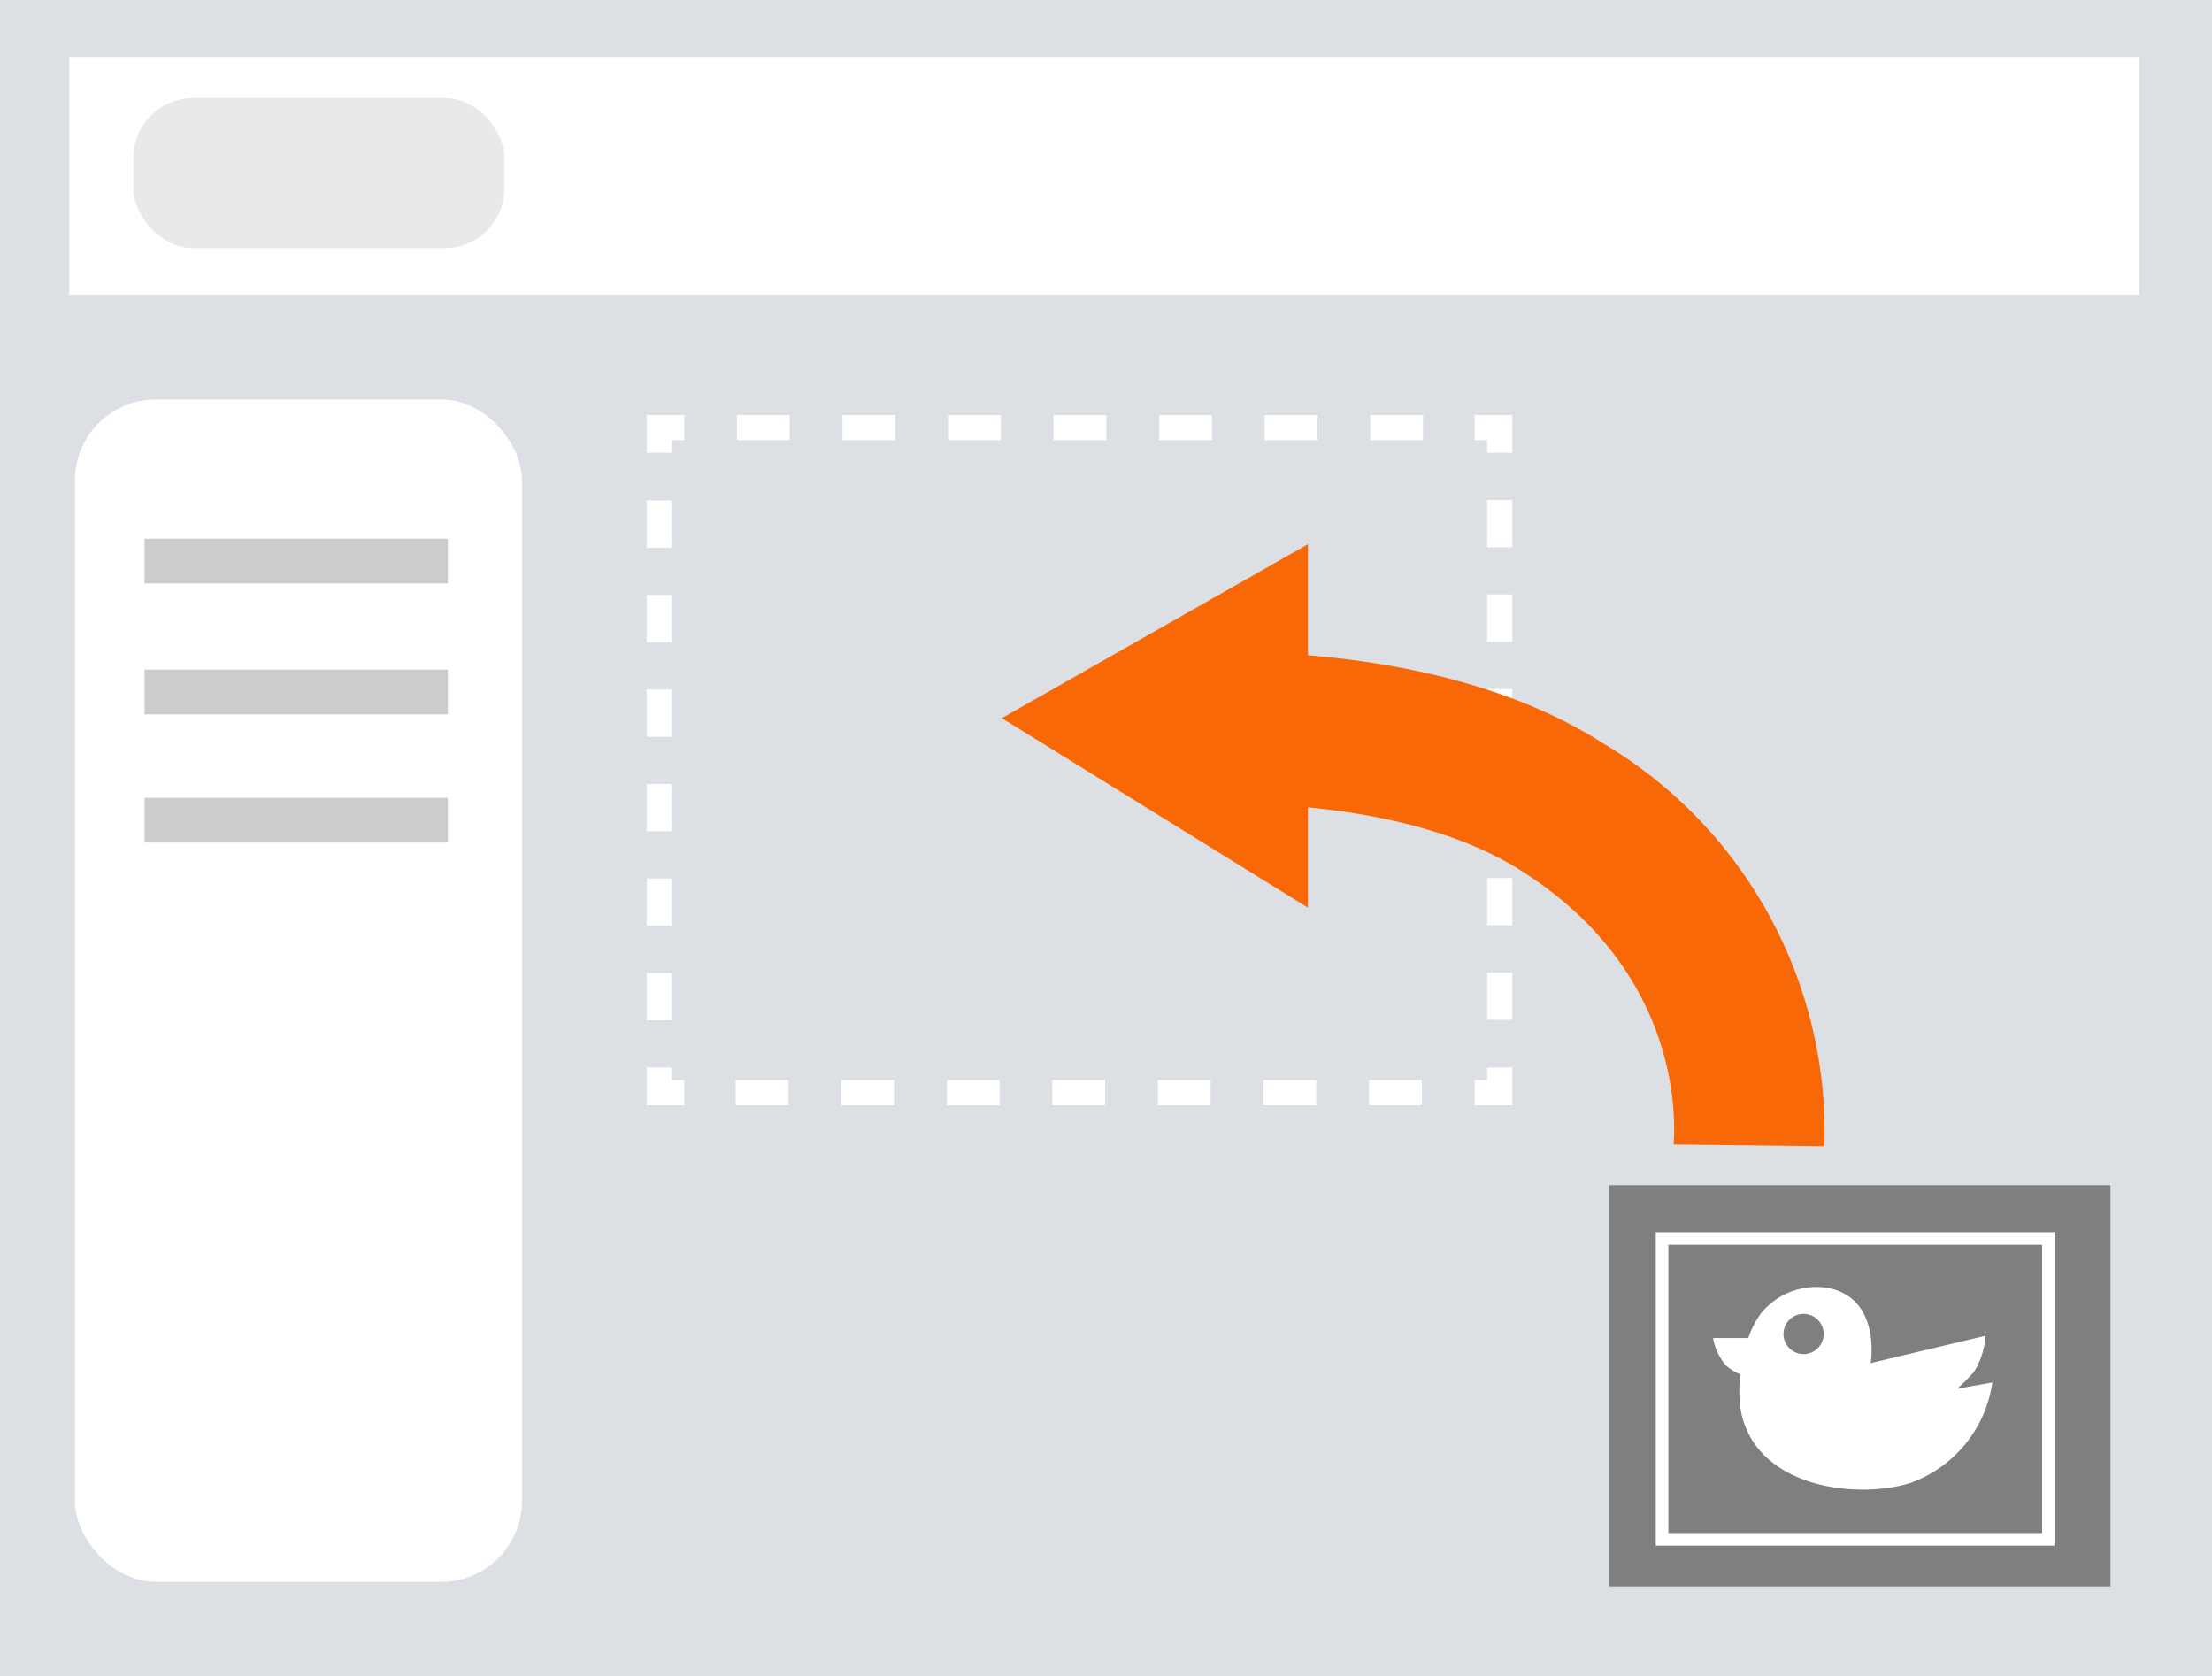 <svg xmlns="http://www.w3.org/2000/svg" viewBox="0 0 88.01 66.68"><defs><style>.cls-1{fill:#dce0e5;}.cls-2{fill:#fff;}.cls-3{fill:#e8e9ea;}.cls-4{fill:#ccc;}.cls-5{fill:#7e7f7f;}.cls-6,.cls-7,.cls-8,.cls-9{fill:none;stroke:#fff;stroke-miterlimit:10;}.cls-6{stroke-width:0.5px;}.cls-8{stroke-dasharray:2.1 2.1;}.cls-9{stroke-dasharray:1.88 1.88;}.cls-10{fill:#f96806;}</style></defs><g id="レイヤー_2" data-name="レイヤー 2"><g id="レイヤー_1-2" data-name="レイヤー 1"><rect class="cls-1" width="88.01" height="66.68"/><rect class="cls-2" x="2.76" y="2.26" width="82.36" height="9.46"/><rect class="cls-3" x="5.31" y="3.9" width="14.76" height="5.97" rx="2.37"/><rect class="cls-2" x="2.98" y="15.89" width="17.79" height="47.04" rx="3.22"/><rect class="cls-4" x="5.75" y="21.43" width="12.07" height="1.78"/><rect class="cls-4" x="5.75" y="26.64" width="12.07" height="1.78"/><rect class="cls-4" x="5.75" y="31.74" width="12.07" height="1.78"/><rect class="cls-5" x="64.02" y="47.15" width="19.95" height="15.96"/><rect class="cls-6" x="66.13" y="49.27" width="15.37" height="11.97"/><polyline class="cls-7" points="59.67 42.47 59.67 43.47 58.67 43.47"/><line class="cls-8" x1="56.57" y1="43.47" x2="28.27" y2="43.47"/><polyline class="cls-7" points="27.23 43.47 26.23 43.47 26.23 42.47"/><line class="cls-9" x1="26.23" y1="40.59" x2="26.23" y2="18.95"/><polyline class="cls-7" points="26.23 18.01 26.23 17.01 27.23 17.01"/><line class="cls-8" x1="29.32" y1="17.01" x2="57.62" y2="17.01"/><polyline class="cls-7" points="58.67 17.01 59.67 17.01 59.67 18.01"/><line class="cls-9" x1="59.67" y1="19.89" x2="59.67" y2="41.53"/><path class="cls-2" d="M77.86,55.25a5.76,5.76,0,0,0,.69-.69A3.08,3.08,0,0,0,79,53.14l-4.57,1.09s.44-2.61-1.74-3a2.85,2.85,0,0,0-2.61,1,3.59,3.59,0,0,0-.52,1h-1.4a2.22,2.22,0,0,0,.5,1.08,1.8,1.8,0,0,0,.58.36,5.77,5.77,0,0,0,0,1.3C69.69,59.1,73.7,59.7,76,59a5,5,0,0,0,3.27-4Zm-6.1-1.38a.8.8,0,1,1,.8-.8A.8.8,0,0,1,71.76,53.87Z"/></g><g id="レイヤー_2-2" data-name="レイヤー 2"><polygon class="cls-10" points="52.04 21.65 39.86 28.57 52.04 36.11 52.04 21.65"/><path class="cls-10" d="M66.59,45.53v0c0-.27.68-6.58-6-10.85-5.24-3.37-13.76-2.65-13.85-2.64l-.55-6c.43-.05,10.65-.94,17.64,3.56A18,18,0,0,1,72.59,45.6S66.59,45.53,66.59,45.53Z"/></g></g></svg>